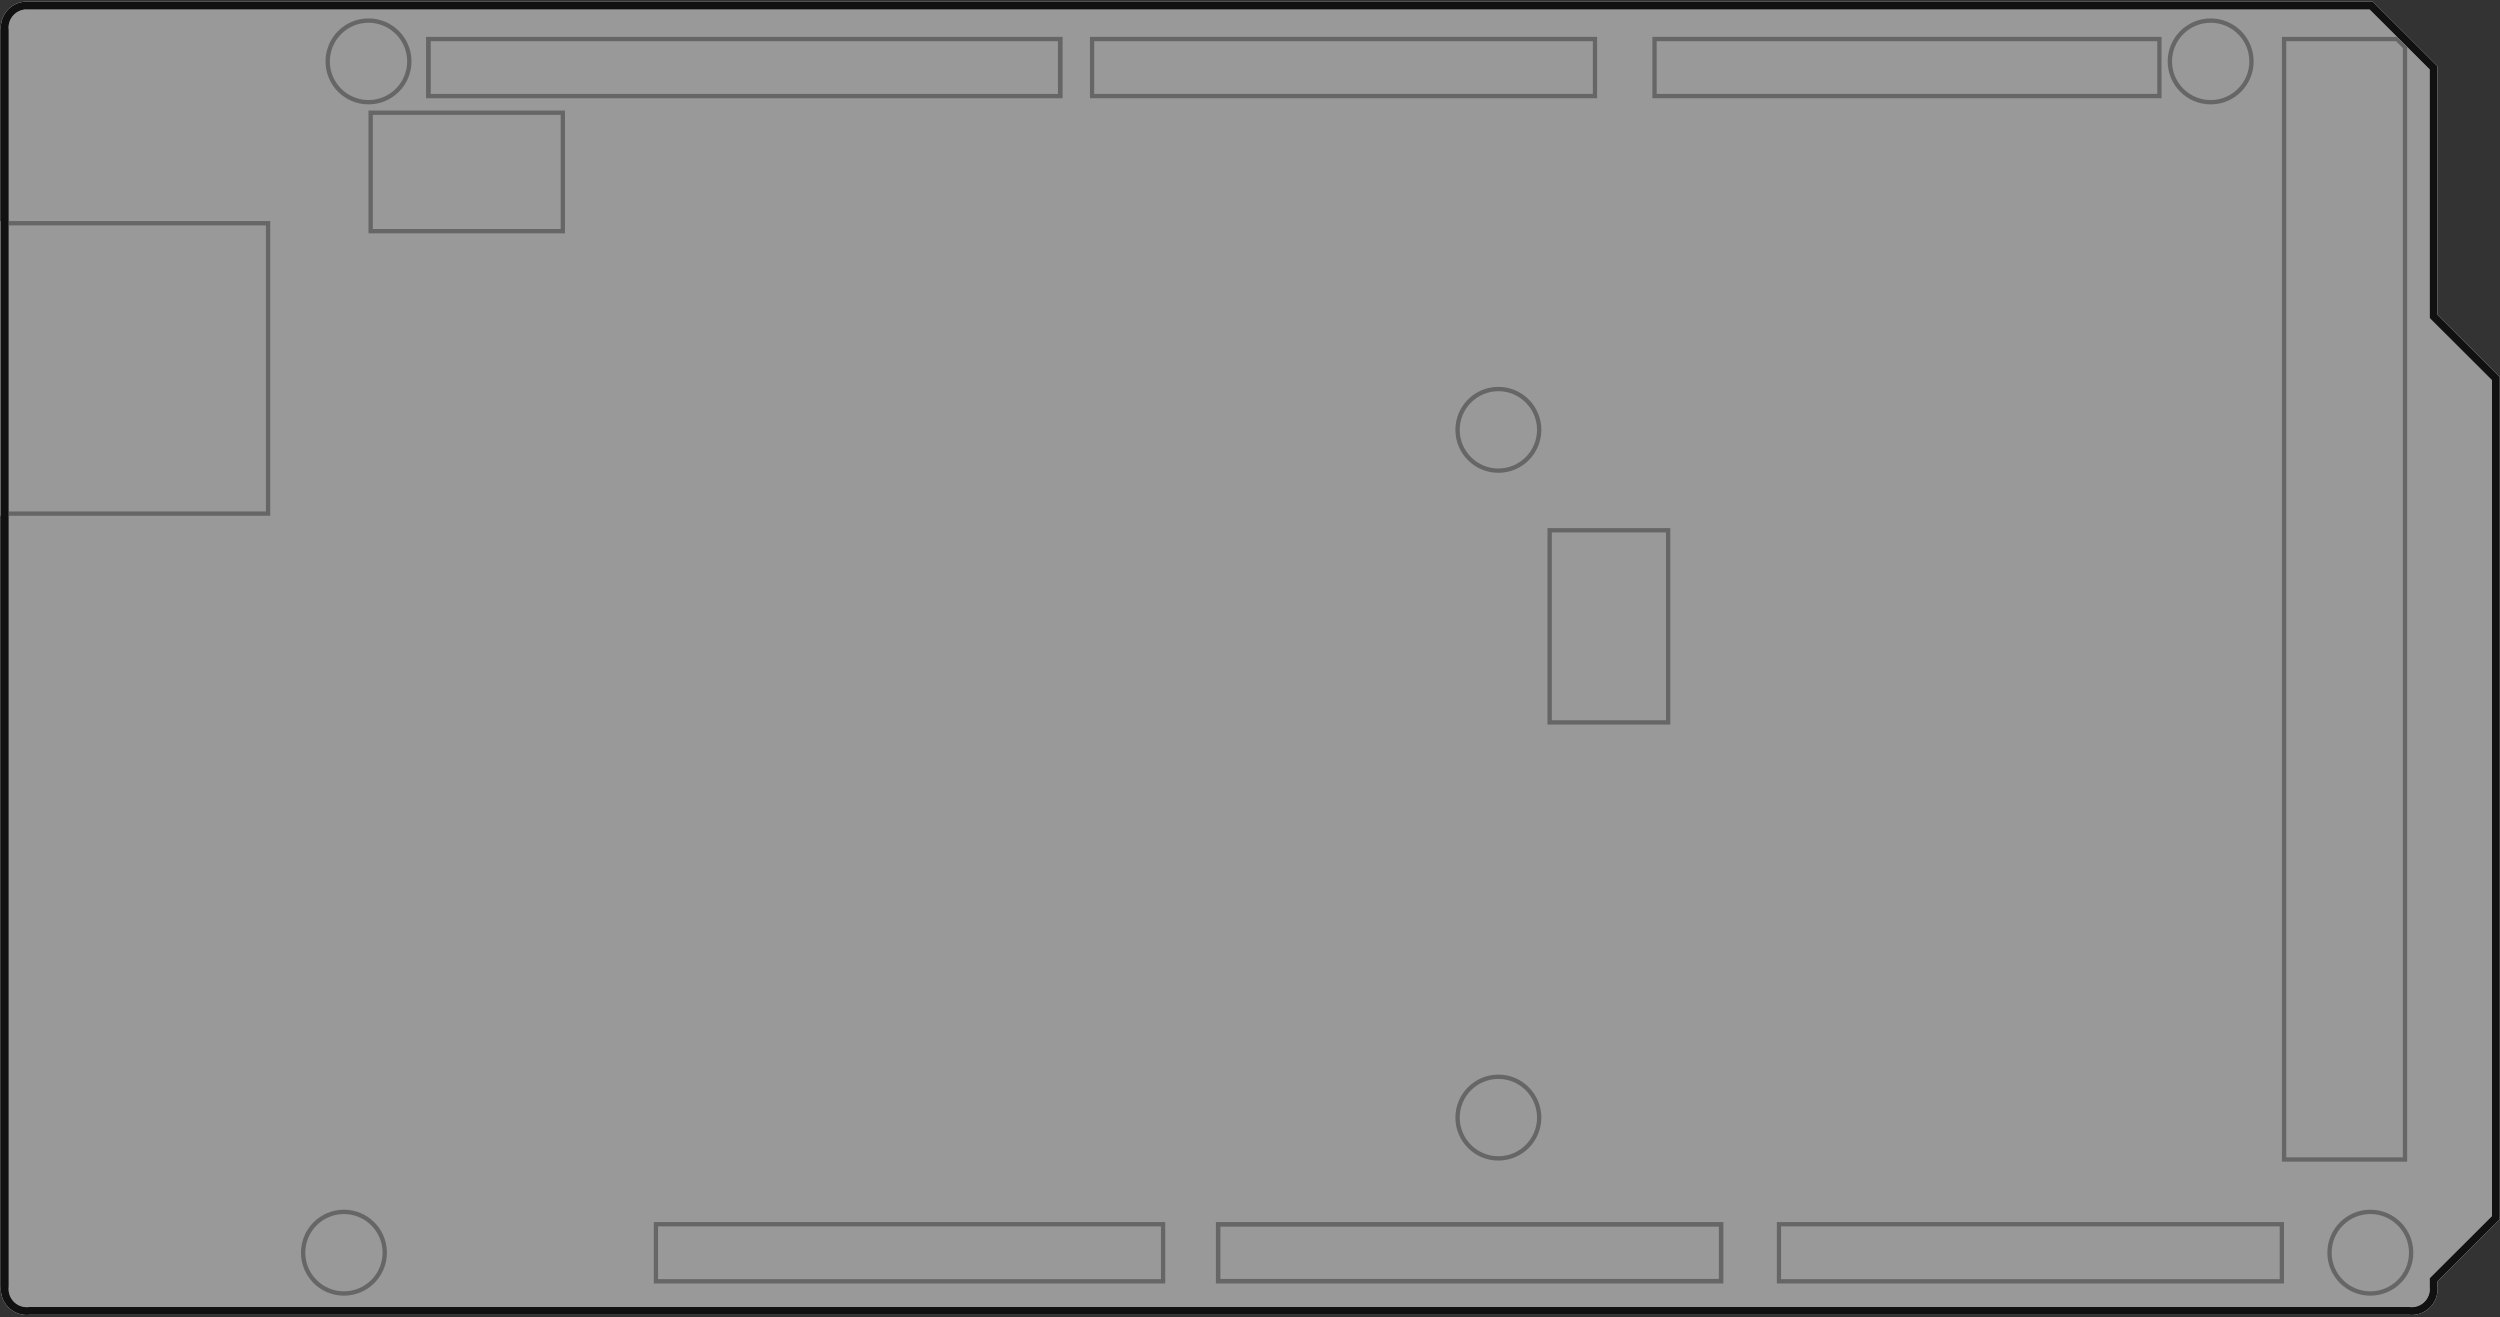 <?xml version="1.0" encoding="utf-8"?>
<!-- Generator: Adobe Illustrator 16.0.0, SVG Export Plug-In . SVG Version: 6.00 Build 0)  -->
<!DOCTYPE svg PUBLIC "-//W3C//DTD SVG 1.1//EN" "http://www.w3.org/Graphics/SVG/1.1/DTD/svg11.dtd">
<svg version="1.1" id="Ebene_1" xmlns="http://www.w3.org/2000/svg" xmlns:xlink="http://www.w3.org/1999/xlink" x="0px" y="0px"
	 width="288.5px" height="151.992px" viewBox="0 0 288.5 151.992" enable-background="new 0 0 288.5 151.992" xml:space="preserve">
<rect x="0" y="0" width="288.5" height="151.992" fill="#333333" stroke="none"/>
<g id="board">
	<path id="boardoutline" fill="#FFFFFF" fill-opacity="0.5" d="M273.646,0.653l7.188,7.172v28.69l7.188,7.172v96.831l-7.188,7.174
		v0.763c0.162,1.396-0.838,2.66-2.234,2.823c-0.197,0.023-0.396,0.023-0.596,0H3.391c-1.397,0.164-2.663-0.834-2.829-2.229
		c-0.023-0.199-0.024-0.398-0.001-0.596V3.477C0.398,2.08,1.399,0.815,2.796,0.653h0.595H273.646"/>
	<g id="hole_11_">
		<path fill="#666666" d="M42.525,2.626c2.46,0,4.461,2.001,4.461,4.459c0,2.459-2.001,4.46-4.461,4.46
			c-2.459,0-4.46-2.001-4.46-4.46C38.065,4.627,40.065,2.626,42.525,2.626 M42.525,2.126c-2.739,0-4.96,2.221-4.96,4.959
			c0,2.74,2.221,4.96,4.96,4.96c2.74,0,4.961-2.221,4.961-4.96C47.485,4.347,45.264,2.126,42.525,2.126L42.525,2.126z"/>
	</g>
	<g id="hole_10_">
		<path fill="#666666" d="M39.69,140.1c2.46,0,4.461,2,4.461,4.461c0,2.457-2.001,4.459-4.461,4.459
			c-2.459,0-4.459-2.002-4.459-4.459C35.229,142.1,37.23,140.1,39.69,140.1 M39.69,139.6c-2.739,0-4.959,2.221-4.959,4.961
			c0,2.738,2.221,4.959,4.959,4.959c2.74,0,4.961-2.221,4.961-4.959C44.651,141.82,42.429,139.6,39.69,139.6L39.69,139.6z"/>
	</g>
	<g id="hole_9_">
		<path fill="#666666" d="M172.913,124.51c2.459,0,4.459,2,4.459,4.461c0,2.459-2,4.459-4.459,4.459c-2.461,0-4.461-2-4.461-4.459
			C168.452,126.51,170.452,124.51,172.913,124.51 M172.913,124.01c-2.74,0-4.961,2.223-4.961,4.961s2.221,4.959,4.961,4.959
			c2.737,0,4.959-2.221,4.959-4.959C177.872,126.23,175.65,124.01,172.913,124.01L172.913,124.01z"/>
	</g>
	<g id="hole_8_">
		<path fill="#666666" d="M172.913,45.144c2.459,0,4.459,2.001,4.459,4.461c0,2.458-2,4.459-4.459,4.459
			c-2.461,0-4.461-2.001-4.461-4.459C168.452,47.144,170.452,45.144,172.913,45.144 M172.913,44.644
			c-2.74,0-4.961,2.222-4.961,4.961s2.221,4.959,4.961,4.959c2.737,0,4.959-2.221,4.959-4.959S175.65,44.644,172.913,44.644
			L172.913,44.644z"/>
	</g>
	<g id="hole_7_">
		<path fill="#666666" d="M255.112,2.626c2.46,0,4.46,2.001,4.46,4.46s-2,4.46-4.46,4.46s-4.461-2.001-4.461-4.46
			S252.652,2.626,255.112,2.626 M255.112,2.126c-2.738,0-4.961,2.222-4.961,4.96c0,2.739,2.223,4.96,4.961,4.96
			c2.739,0,4.96-2.221,4.96-4.96C260.072,4.348,257.852,2.126,255.112,2.126L255.112,2.126z"/>
	</g>
	<g id="hole_6_">
		<path fill="#666666" d="M273.536,140.1c2.461,0,4.461,2,4.461,4.461c0,2.457-2,4.459-4.461,4.459
			c-2.459,0-4.461-2.002-4.461-4.459C269.075,142.1,271.077,140.1,273.536,140.1 M273.536,139.6c-2.738,0-4.961,2.221-4.961,4.961
			c0,2.738,2.223,4.959,4.961,4.959c2.739,0,4.961-2.221,4.961-4.959C278.497,141.82,276.275,139.6,273.536,139.6L273.536,139.6z"/>
	</g>
	<g id="ICSP1_1_">
		<path fill="#666666" d="M192.254,61.442v21.675h-13.174V61.442H192.254 M192.754,60.942h-14.174v22.675h14.174V60.942
			L192.754,60.942z"/>
	</g>
	<g id="ICSP2_1_">
		<path fill="#666666" d="M64.7,13.254v13.172H43.025V13.254H64.7 M65.2,12.754H42.525v14.172h22.676L65.2,12.754L65.2,12.754z"/>
	</g>
	<g id="Header_13_">
		<path fill="#666666" d="M122.085,4.752v6.085H49.707V4.752H122.085 M122.625,4.252H49.167v7.085h73.458V4.252L122.625,4.252z"/>
	</g>
	<g id="Header_12_">
		<path fill="#666666" d="M248.95,4.752v6.086h-57.77V4.752H248.95 M249.442,4.252h-58.755v7.086h58.755V4.252L249.442,4.252z"/>
	</g>
	<g id="Header_11_">
		<path fill="#666666" d="M183.815,4.752v6.086h-57.544V4.752H183.815 M184.308,4.252H125.78v7.086h58.528V4.252L184.308,4.252z"/>
	</g>
	<g id="Header_10_">
		<path fill="#666666" d="M263.079,141.525v6.088h-57.541v-6.088H263.079 M263.57,141.027h-58.522v7.086h58.522V141.027
			L263.57,141.027z"/>
	</g>
	<g id="Header_9_">
		<path fill="#666666" d="M198.357,141.555v6.031h-57.523v-6.031H198.357 M198.875,141.027h-58.56v7.086h58.56V141.027
			L198.875,141.027z"/>
	</g>
	<g id="Header_8_">
		<path fill="#666666" d="M133.974,141.525v6.088H75.941v-6.088H133.974 M134.47,141.027H75.446v7.086h59.024V141.027
			L134.47,141.027z"/>
	</g>
	<g id="Header_7_">
		<path fill="#666666" d="M277.288,5.545v128.012h-13.455V4.752h12.662L277.288,5.545z M276.607,4.252h-13.274v129.805h14.455V5.434
			L276.607,4.252z"/>
	</g>
	<g id="usbconnector_1_">
		<path fill="#666666" d="M30.687,26.011v33.014H0.507V26.011H30.687 M31.187,25.511H0.008v34.014h31.179V25.511L31.187,25.511z"/>
	</g>
</g>
<g id="silkscreen">
	<path id="outline" fill="none" stroke="#FFFFFF" stroke-width="0.9px" stroke-miterlimit="10" d="M273.646,0.653l7.188,7.172v28.69l7.188,7.172v96.831
		l-7.188,7.174v0.763c0.162,1.396-0.838,2.66-2.234,2.823c-0.197,0.023-0.396,0.023-0.596,0H3.391
		c-1.397,0.164-2.663-0.834-2.829-2.229c-0.023-0.199-0.024-0.398-0.001-0.596V3.477C0.398,2.08,1.399,0.815,2.796,0.653h0.595
		H273.646z"/>
</g>
<g id="silkscreen0">
	<path id="outline_1_" fill="none" stroke="#111111" stroke-width="0.9px" stroke-miterlimit="10" d="M273.646,0.653l7.188,7.172v28.69l7.188,7.172
		v96.831l-7.188,7.174v0.763c0.162,1.396-0.838,2.66-2.234,2.823c-0.197,0.023-0.396,0.023-0.596,0H3.391
		c-1.397,0.164-2.663-0.834-2.829-2.229c-0.023-0.199-0.024-0.398-0.001-0.596V3.477C0.398,2.08,1.399,0.815,2.796,0.653h0.595
		H273.646z"/>
</g>
</svg>
